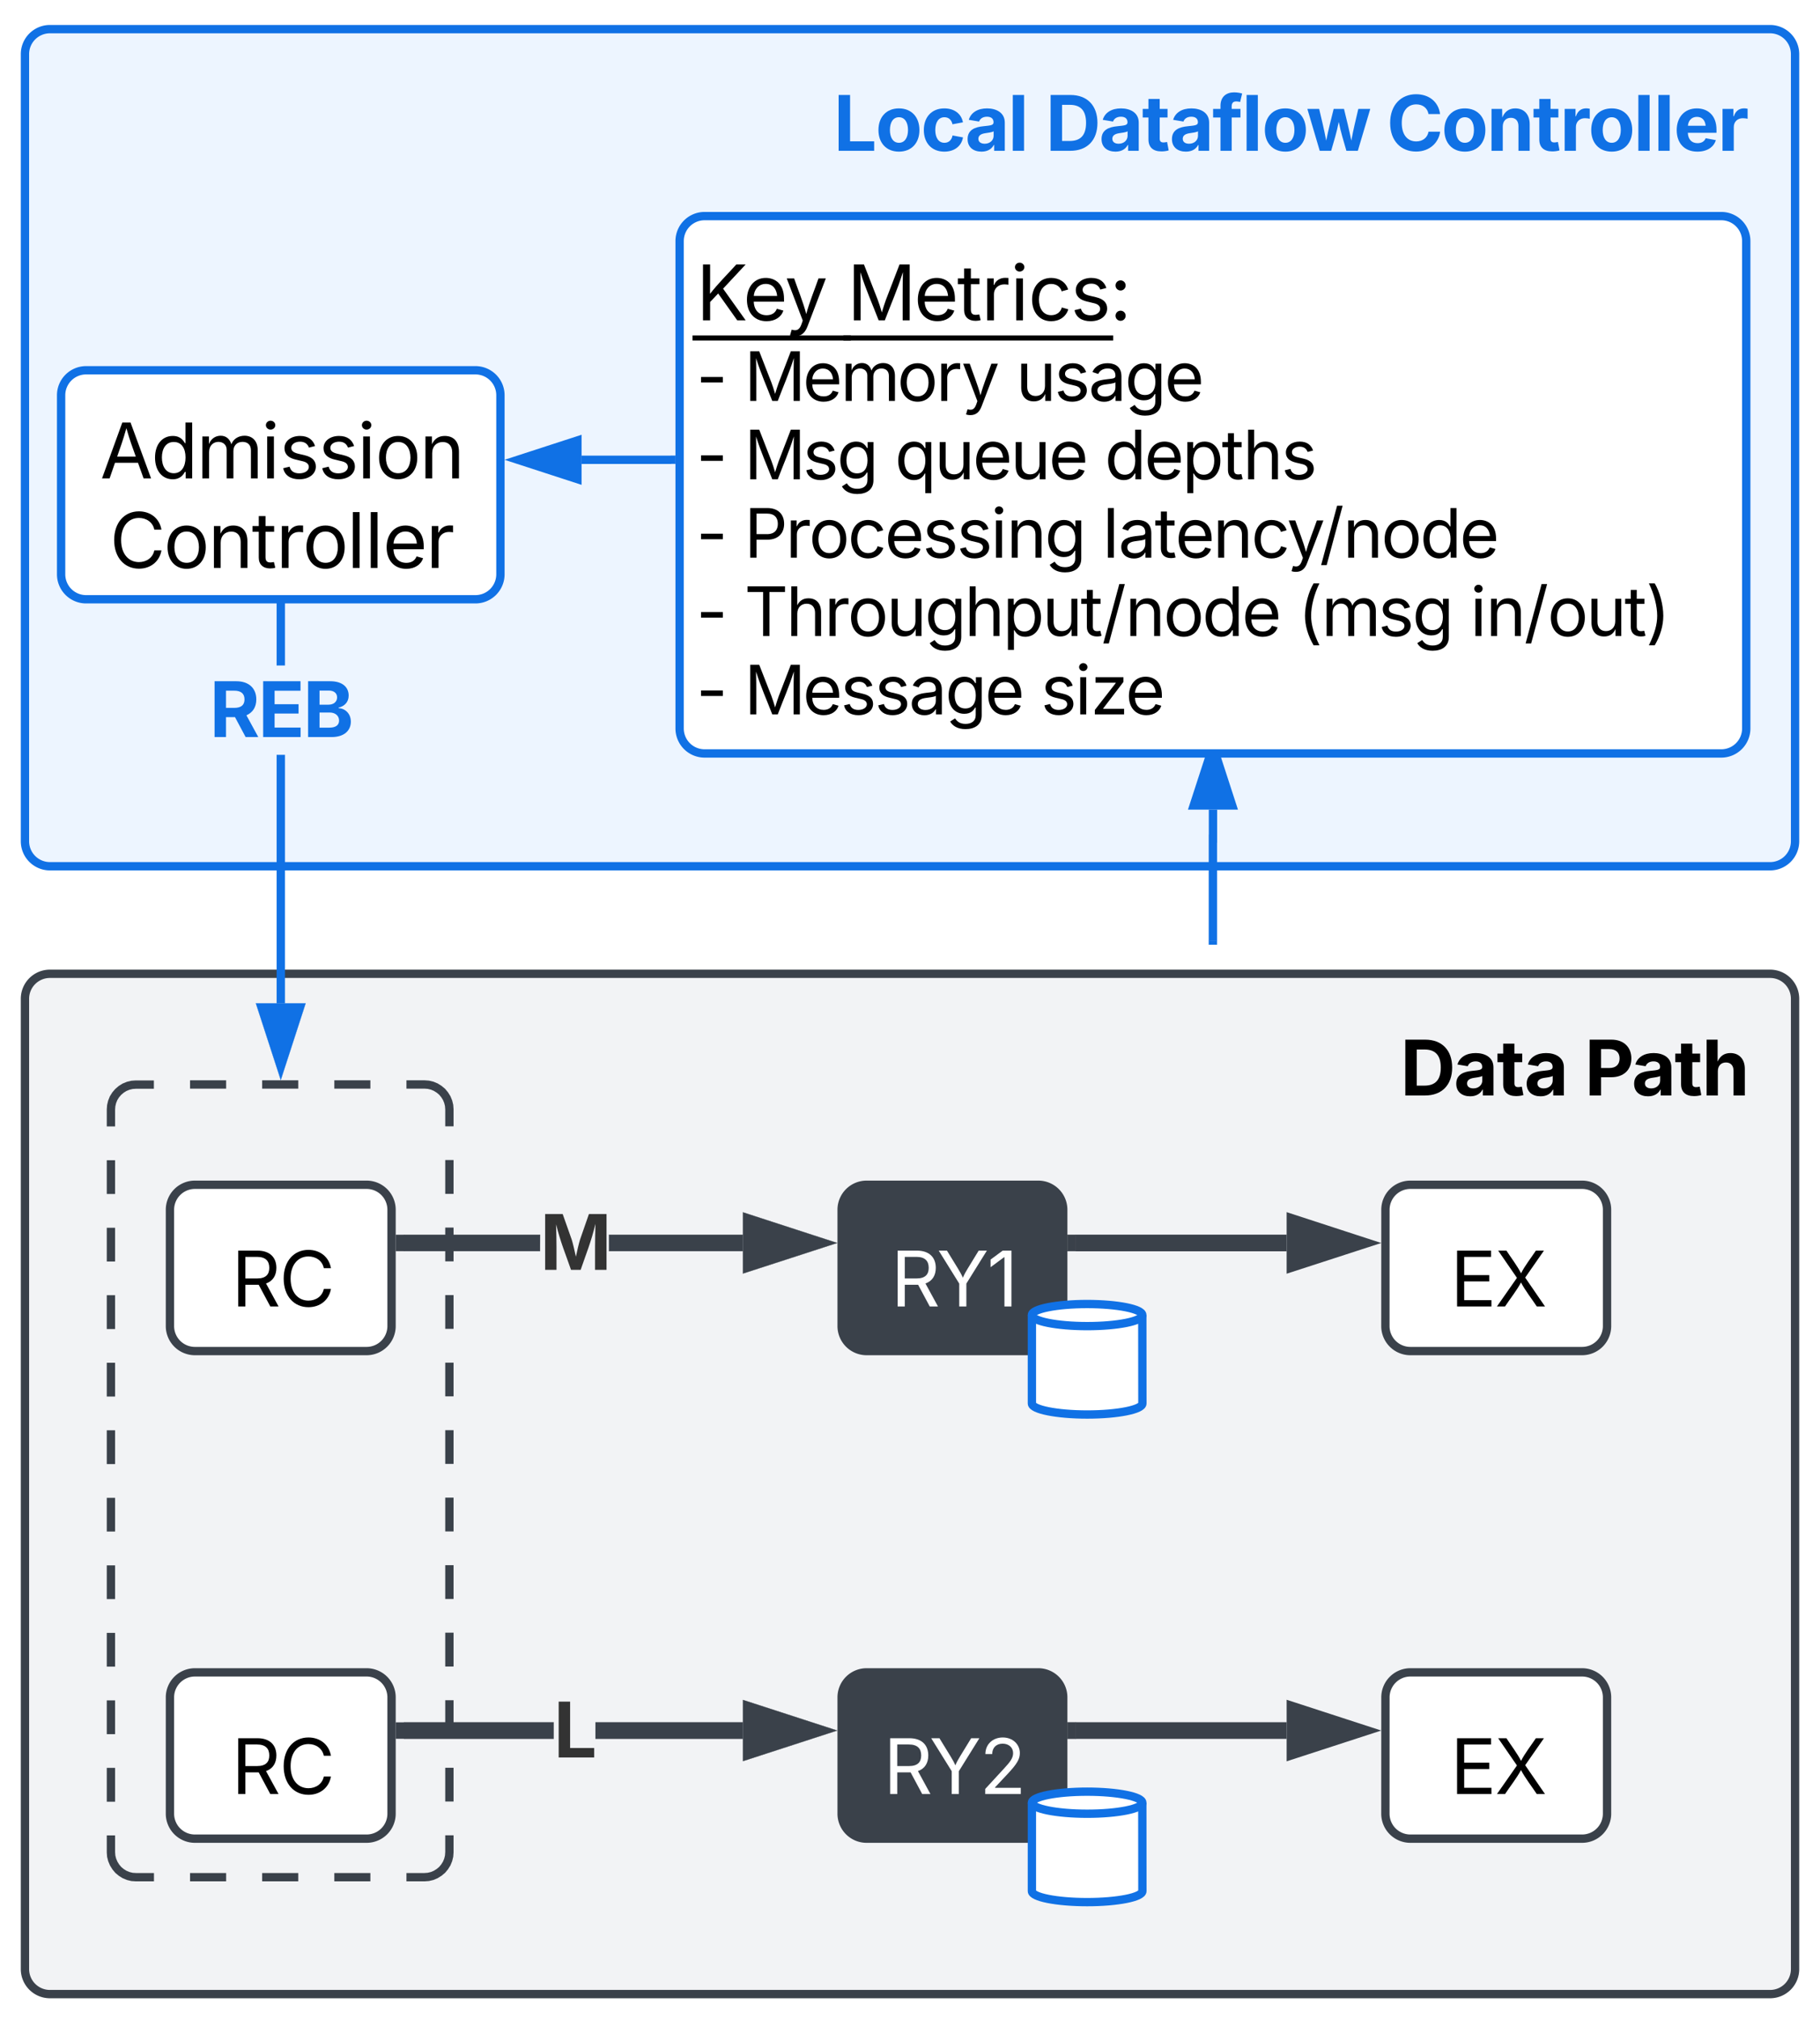 <svg xmlns="http://www.w3.org/2000/svg" xmlns:xlink="http://www.w3.org/1999/xlink" xmlns:lucid="lucid" width="437.33" height="484.93"><g transform="translate(-441.333 10.731)" lucid:page-tab-id="L4mZqzvK3nZP"><path d="M0-500h1000V500H0z" fill="#fff"/><g filter="url(#a)"><path d="M447.33 223.15a6 6 0 0 1 6-6h413.34a6 6 0 0 1 6 6V456.2a6 6 0 0 1-6 6H453.33a6 6 0 0 1-6-6z" stroke="#3a414a" stroke-width="2" fill="#f2f3f5"/><use xlink:href="#b" transform="matrix(1,0,0,1,459.333,229.154) translate(318.476 17.222)"/><use xlink:href="#c" transform="matrix(1,0,0,1,459.333,229.154) translate(362.764 17.222)"/></g><path d="M468 255.73a6 6 0 0 1 6-6h69.33a6 6 0 0 1 6 6V434.1a6 6 0 0 1-6 6H474a6 6 0 0 1-6-6z" fill-opacity="0"/><path d="M487 249.73h8.67m8.66 0H513m8.67 0h8.66m8.67 0h4.33l.94.07.92.22.86.36.8.5.72.6.6.72.5.8.36.88.22.9.07.95v4.05m0 8.1V276m0 8.1v8.12m0 8.1v8.1m0 8.12v8.1m0 8.12v8.1m0 8.1v8.12m0 8.1v8.12m0 8.1v8.12m0 8.1v8.1m0 8.12v8.1m0 8.12v4.05l-.07.95-.22.9-.36.88-.5.8-.6.72-.72.6-.8.5-.87.37-.93.22-.94.07H539m-8.67 0h-8.66m-8.67 0h-8.67m-8.66 0H487m-8.67 0H474l-.94-.06-.9-.22-.88-.36-.8-.5-.72-.6-.6-.72-.5-.8-.37-.88-.23-.9-.07-.95v-4.04m0-8.1v-8.12m0-8.1v-8.12m0-8.1v-8.1m0-8.12v-8.1m0-8.12v-8.1m0-8.1v-8.12m0-8.1v-8.12m0-8.1v-8.12m0-8.1v-8.1m0-8.12v-8.1m0-8.12v-4.05l.07-.94.22-.92.35-.87.5-.8.6-.7.72-.62.8-.5.88-.36.9-.22.95-.07h4.33" stroke="#3a414a" stroke-width="2" fill="none"/><g filter="url(#d)"><path d="M447.33-3.73a6 6 0 0 1 6-6h413.34a6 6 0 0 1 6 6v189.05a6 6 0 0 1-6 6H453.33a6 6 0 0 1-6-6z" stroke="#1071e5" stroke-width="2" fill="#edf5ff"/><use xlink:href="#e" transform="matrix(1,0,0,1,459.333,2.269) translate(182.304 17.222)"/><use xlink:href="#f" transform="matrix(1,0,0,1,459.333,2.269) translate(233.241 17.222)"/><use xlink:href="#g" transform="matrix(1,0,0,1,459.333,2.269) translate(315.194 17.222)"/></g><g filter="url(#h)"><path d="M774.24 273.82a6 6 0 0 1 6-6h41.25a6 6 0 0 1 6 6v27.94a6 6 0 0 1-6 6h-41.26a6 6 0 0 1-6-6z" stroke="#3a414a" stroke-width="2" fill="#fff"/><use xlink:href="#i" transform="matrix(1,0,0,1,786.242,279.823) translate(3.594 17.222)"/></g><path d="M699.82 287.8h50.68" stroke="#3a414a" stroke-width="4" stroke-linejoin="round" fill="none"/><path d="M699.87 289.77h-2.05v-3.95h2.05z" stroke="#3a414a" stroke-width=".05" fill="#3a414a"/><path d="M766.77 287.8l-14.27 4.63v-9.28z" stroke="#3a414a" stroke-width="4" fill="#3a414a"/><g filter="url(#h)"><path d="M643.57 273.82a6 6 0 0 1 6-6h41.25a6 6 0 0 1 6 6v27.94a6 6 0 0 1-6 6h-41.25a6 6 0 0 1-6-6z" stroke="#3a414a" stroke-width="2" fill="#3a414a"/><use xlink:href="#j" transform="matrix(1,0,0,1,655.57,279.823) translate(-0.156 17.222)"/></g><g filter="url(#k)" stroke="#1071e5" stroke-width="2"><path d="M715.84 320.35c0 1.46-5.95 2.65-13.27 2.65-7.33 0-13.28-1.2-13.28-2.65V299.1c0-1.45 5.94-2.64 13.27-2.64 7.32 0 13.26 1.2 13.26 2.65z" fill="#fff"/><path d="M715.84 299.1c0 1.48-5.95 2.67-13.27 2.67-7.33 0-13.28-1.2-13.28-2.66" fill="none"/></g><g filter="url(#h)"><path d="M482.17 273.82a6 6 0 0 1 6-6h41.25a6 6 0 0 1 6 6v27.94a6 6 0 0 1-6 6h-41.25a6 6 0 0 1-6-6z" stroke="#3a414a" stroke-width="2" fill="#fff"/><use xlink:href="#l" transform="matrix(1,0,0,1,494.174,279.823) translate(2.786 17.222)"/></g><path d="M571.1 289.77h-32.68v-3.95h32.7zm48.73 0h-32.16v-3.95h32.16z" stroke="#3a414a" stroke-width=".05" fill="#3a414a"/><path d="M538.47 289.77h-2.05v-3.95h2.05z" fill="#3a414a"/><path stroke="#3a414a" stroke-width=".05" fill="#3a414a"/><path d="M636.1 287.8l-14.27 4.63v-9.28z" fill="#3a414a"/><path d="M642.5 287.8l-22.64 7.34v-14.7zm-18.7 1.9l5.9-1.9-5.9-1.93z" stroke="#3a414a" stroke-width=".05" fill="#3a414a"/><use xlink:href="#m" transform="matrix(1,0,0,1,571.112,277.035) translate(0 17.222)"/><path d="M602.64 99.7h-21.56" stroke="#1071e5" stroke-width="2" fill="none"/><path d="M603.64 100.67h-1.03v-1.95h1.04z" stroke="#1071e5" stroke-width=".05" fill="#1071e5"/><path d="M565.8 99.7l14.28-4.64v9.28z" stroke="#1071e5" stroke-width="2" fill="#1071e5"/><path d="M509.77 230.23h-1.95v-59.65h1.95zm0-81.16h-1.95V129.2h1.95z" stroke="#1071e5" stroke-width=".05" fill="#1071e5"/><path d="M509.77 129.24h-1.95v-1.03h1.95z" fill="#1071e5"/><path stroke="#1071e5" stroke-width=".05" fill="#1071e5"/><path d="M508.8 245.5l-4.64-14.27h9.27z" fill="#1071e5"/><path d="M508.8 248.65l-5.98-18.4h11.95zm-3.3-16.45l3.3 10.14 3.3-10.14z" stroke="#1071e5" stroke-width=".05" fill="#1071e5"/><use xlink:href="#n" transform="matrix(1,0,0,1,491.679,149.071) translate(0 17.222)"/><g filter="url(#h)"><path d="M774.24 390.93a6 6 0 0 1 6-6h41.25a6 6 0 0 1 6 6v27.94a6 6 0 0 1-6 6h-41.26a6 6 0 0 1-6-6z" stroke="#3a414a" stroke-width="2" fill="#fff"/><use xlink:href="#i" transform="matrix(1,0,0,1,786.242,396.933) translate(3.594 17.222)"/></g><path d="M699.82 404.9h50.68" stroke="#3a414a" stroke-width="4" stroke-linejoin="round" fill="none"/><path d="M699.87 406.88h-2.05v-3.95h2.05z" stroke="#3a414a" stroke-width=".05" fill="#3a414a"/><path d="M766.77 404.9l-14.27 4.64v-9.28z" stroke="#3a414a" stroke-width="4" fill="#3a414a"/><g filter="url(#h)"><path d="M643.57 390.93a6 6 0 0 1 6-6h41.25a6 6 0 0 1 6 6v27.94a6 6 0 0 1-6 6h-41.25a6 6 0 0 1-6-6z" stroke="#3a414a" stroke-width="2" fill="#3a414a"/><use xlink:href="#o" transform="matrix(1,0,0,1,655.57,396.933) translate(-1.962 17.222)"/></g><g filter="url(#k)" stroke="#1071e5" stroke-width="2"><path d="M715.84 437.46c0 1.46-5.95 2.65-13.27 2.65-7.33 0-13.28-1.18-13.28-2.64v-21.24c0-1.46 5.94-2.65 13.27-2.65 7.32 0 13.26 1.2 13.26 2.65z" fill="#fff"/><path d="M715.84 416.22c0 1.47-5.95 2.66-13.27 2.66-7.33 0-13.28-1.2-13.28-2.66" fill="none"/></g><g filter="url(#p)"><path d="M456.02 78.2a6 6 0 0 1 6-6h93.56a6 6 0 0 1 6 6v43a6 6 0 0 1-6 6h-93.56a6 6 0 0 1-6-6z" stroke="#1071e5" stroke-width="2" fill="#fff"/><use xlink:href="#q" transform="matrix(1,0,0,1,462.017,78.19) translate(3.367 19.972)"/><use xlink:href="#r" transform="matrix(1,0,0,1,462.017,78.19) translate(5.655 41.483)"/></g><g filter="url(#h)"><path d="M482.17 390.93a6 6 0 0 1 6-6h41.25a6 6 0 0 1 6 6v27.94a6 6 0 0 1-6 6h-41.25a6 6 0 0 1-6-6z" stroke="#3a414a" stroke-width="2" fill="#fff"/><use xlink:href="#l" transform="matrix(1,0,0,1,494.174,396.933) translate(2.786 17.222)"/></g><path d="M574.37 406.88h-35.95v-3.95h35.95zm45.46 0h-35.4v-3.95h35.4z" stroke="#3a414a" stroke-width=".05" fill="#3a414a"/><path d="M538.47 406.88h-2.05v-3.95h2.05z" fill="#3a414a"/><path stroke="#3a414a" stroke-width=".05" fill="#3a414a"/><path d="M636.1 404.9l-14.27 4.64v-9.28z" fill="#3a414a"/><path d="M642.5 404.9l-22.64 7.35v-14.7zm-18.7 1.92l5.9-1.92-5.9-1.92z" stroke="#3a414a" stroke-width=".05" fill="#3a414a"/><use xlink:href="#s" transform="matrix(1,0,0,1,574.367,394.145) translate(0 17.222)"/><path d="M732.8 183.73v6.96h-.02v24.45" stroke="#1071e5" stroke-width="2" fill="none"/><path d="M732.8 168.47l4.63 14.26h-9.27z" stroke="#1071e5" stroke-width="2" fill="#1071e5"/><path d="M733.75 216.15h-1.95v-1.02h1.95z" stroke="#1071e5" stroke-width=".05" fill="#1071e5"/><g filter="url(#t)"><path d="M604.64 41.17a6 6 0 0 1 6-6h244.3a6 6 0 0 1 6 6v117.06a6 6 0 0 1-6 6h-244.3a6 6 0 0 1-6-6z" stroke="#1071e5" stroke-width="2" fill="#fff"/><use xlink:href="#u" transform="matrix(1,0,0,1,608.638,39.169) translate(0 21.035)"/><use xlink:href="#v" transform="matrix(1,0,0,1,608.638,39.169) translate(36.25 21.035)"/><use xlink:href="#w" transform="matrix(1,0,0,1,608.638,39.169) translate(0 40.392)"/><use xlink:href="#x" transform="matrix(1,0,0,1,608.638,39.169) translate(11.53 40.392)"/><use xlink:href="#y" transform="matrix(1,0,0,1,608.638,39.169) translate(76.821 40.392)"/><use xlink:href="#z" transform="matrix(1,0,0,1,608.638,39.169) translate(0 59.214)"/><use xlink:href="#A" transform="matrix(1,0,0,1,608.638,39.169) translate(11.53 59.214)"/><use xlink:href="#B" transform="matrix(1,0,0,1,608.638,39.169) translate(47.707 59.214)"/><use xlink:href="#C" transform="matrix(1,0,0,1,608.638,39.169) translate(98.141 59.214)"/><use xlink:href="#z" transform="matrix(1,0,0,1,608.638,39.169) translate(0 78.036)"/><use xlink:href="#D" transform="matrix(1,0,0,1,608.638,39.169) translate(11.53 78.036)"/><use xlink:href="#E" transform="matrix(1,0,0,1,608.638,39.169) translate(97.64 78.036)"/><use xlink:href="#z" transform="matrix(1,0,0,1,608.638,39.169) translate(0 96.857)"/><use xlink:href="#F" transform="matrix(1,0,0,1,608.638,39.169) translate(11.53 96.857)"/><use xlink:href="#G" transform="matrix(1,0,0,1,608.638,39.169) translate(144.535 96.857)"/><use xlink:href="#H" transform="matrix(1,0,0,1,608.638,39.169) translate(185.96 96.857)"/><use xlink:href="#z" transform="matrix(1,0,0,1,608.638,39.169) translate(0 115.679)"/><use xlink:href="#I" transform="matrix(1,0,0,1,608.638,39.169) translate(11.53 115.679)"/><use xlink:href="#J" transform="matrix(1,0,0,1,608.638,39.169) translate(82.791 115.679)"/></g><defs><path d="M659 0H135v-1490h529c448 0 721 280 721 744 0 466-273 746-726 746zM440-263h204c287 0 437-148 437-483 0-333-150-481-435-481H440v964" id="K"/><path d="M440 22C227 22 68-92 68-313c0-250 202-322 422-343 195-21 271-24 271-105 0-95-63-149-175-149-116 0-187 57-211 129l-275-46c57-194 237-305 487-305 240 0 474 108 474 379V0H777v-155h-10C713-51 605 22 440 22zm85-211c140 0 238-93 238-211v-121c-37 26-156 42-222 51-111 16-185 59-185 149 0 87 70 132 169 132" id="L"/><path d="M683-1118v229H474v562c0 71 29 104 102 104 23 0 73-7 95-13l43 225C647 9 580 16 520 16 296 16 174-96 174-301v-588H20v-229h154v-266h300v266h209" id="M"/><g id="b"><use transform="matrix(0.009,0,0,0.009,0,0)" xlink:href="#K"/><use transform="matrix(0.009,0,0,0.009,12.839,0)" xlink:href="#L"/><use transform="matrix(0.009,0,0,0.009,23.16,0)" xlink:href="#M"/><use transform="matrix(0.009,0,0,0.009,29.757,0)" xlink:href="#L"/></g><path d="M135 0v-1490h581c339 0 533 210 533 503 0 295-197 500-540 500H440V0H135zm305-733h220c186 0 274-104 274-254s-88-251-275-251H440v505" id="N"/><path d="M428-647V0H128v-1490h294v586c65-146 175-228 341-228 232 0 385 159 385 421V0H847v-659c0-139-76-222-202-222-128 0-217 86-217 234" id="O"/><g id="c"><use transform="matrix(0.009,0,0,0.009,0,0)" xlink:href="#N"/><use transform="matrix(0.009,0,0,0.009,11.293,0)" xlink:href="#L"/><use transform="matrix(0.009,0,0,0.009,21.615,0)" xlink:href="#M"/><use transform="matrix(0.009,0,0,0.009,28.168,0)" xlink:href="#O"/></g><filter id="a" filterUnits="objectBoundingBox" x="-.02" y="-.02" width="1.05" height="1.08"><feOffset result="offOut" in="SourceAlpha" dy="6"/><feGaussianBlur result="blurOut" in="offOut" stdDeviation="5"/><feColorMatrix result="colorOut" in="blurOut" values="0 0 0 0 0 0 0 0 0 0 0 0 0 0 0 0 0 0 0.502 0"/><feBlend in="SourceGraphic" in2="colorOut"/></filter><path fill="#1071e5" d="M135 0v-1490h305v1237h643V0H135" id="P"/><path fill="#1071e5" d="M628 22C291 22 81-210 81-554c0-346 210-578 547-578 336 0 547 232 547 578 0 344-211 576-547 576zm0-236c160 0 242-146 242-341 0-197-82-341-242-341S387-753 387-555c0 195 81 341 241 341" id="Q"/><path fill="#1071e5" d="M628 22C291 22 81-210 81-554c0-346 210-578 547-578 265 0 455 142 497 372l-279 52c-25-116-99-188-215-188-160 0-244 139-244 341 0 200 84 341 244 341 116 0 193-74 217-195l279 51C1085-123 896 22 628 22" id="R"/><path fill="#1071e5" d="M440 22C227 22 68-92 68-313c0-250 202-322 422-343 195-21 271-24 271-105 0-95-63-149-175-149-116 0-187 57-211 129l-275-46c57-194 237-305 487-305 240 0 474 108 474 379V0H777v-155h-10C713-51 605 22 440 22zm85-211c140 0 238-93 238-211v-121c-37 26-156 42-222 51-111 16-185 59-185 149 0 87 70 132 169 132" id="S"/><path fill="#1071e5" d="M428-1490V0H128v-1490h300" id="T"/><g id="e"><use transform="matrix(0.009,0,0,0.009,0,0)" xlink:href="#P"/><use transform="matrix(0.009,0,0,0.009,10.052,0)" xlink:href="#Q"/><use transform="matrix(0.009,0,0,0.009,20.955,0)" xlink:href="#R"/><use transform="matrix(0.009,0,0,0.009,31.589,0)" xlink:href="#S"/><use transform="matrix(0.009,0,0,0.009,41.91,0)" xlink:href="#T"/></g><path fill="#1071e5" d="M659 0H135v-1490h529c448 0 721 280 721 744 0 466-273 746-726 746zM440-263h204c287 0 437-148 437-483 0-333-150-481-435-481H440v964" id="U"/><path fill="#1071e5" d="M683-1118v229H474v562c0 71 29 104 102 104 23 0 73-7 95-13l43 225C647 9 580 16 520 16 296 16 174-96 174-301v-588H20v-229h154v-266h300v266h209" id="V"/><path fill="#1071e5" d="M750-1118v229H516V0H217v-889H20v-229h197v-86c0-238 156-356 363-356 94 0 178 20 215 31l-54 226c-25-7-61-15-100-15-123-3-131 84-125 200h234" id="W"/><path fill="#1071e5" d="M361 0L31-1118h315c68 295 127 523 188 845 63-317 128-551 199-845h276c71 296 131 525 196 846 57-321 119-552 186-846h319L1378 0h-305c-73-261-148-486-204-771C813-484 740-261 666 0H361" id="X"/><g id="f"><use transform="matrix(0.009,0,0,0.009,0,0)" xlink:href="#U"/><use transform="matrix(0.009,0,0,0.009,12.839,0)" xlink:href="#S"/><use transform="matrix(0.009,0,0,0.009,23.16,0)" xlink:href="#V"/><use transform="matrix(0.009,0,0,0.009,29.757,0)" xlink:href="#S"/><use transform="matrix(0.009,0,0,0.009,40.078,0)" xlink:href="#W"/><use transform="matrix(0.009,0,0,0.009,47.153,0)" xlink:href="#T"/><use transform="matrix(0.009,0,0,0.009,51.97,0)" xlink:href="#Q"/><use transform="matrix(0.009,0,0,0.009,62.63,0)" xlink:href="#X"/></g><path fill="#1071e5" d="M786 20C389 20 94-260 94-744c0-487 299-766 692-766 339 0 597 194 641 529h-309c-28-162-156-258-326-258-233 0-388 179-388 495 0 323 157 493 387 493 170 0 298-97 328-259h309c-34 277-266 530-642 530" id="Y"/><path fill="#1071e5" d="M428-647V0H128v-1118h283l4 231c63-156 176-245 348-245 232 0 384 159 384 421V0H847v-659c0-139-76-222-202-222-128 0-217 86-217 234" id="Z"/><path fill="#1071e5" d="M128 0v-1118h290v195h12c54-169 184-238 367-200v268c-27-8-86-15-130-15-138 0-239 95-239 234V0H128" id="aa"/><path fill="#1071e5" d="M633 22C291 22 81-200 81-553c0-345 210-579 537-579 292 0 525 185 525 567v84H378c7 183 109 277 260 277 105 0 184-46 216-132l272 51C1071-99 893 22 633 22zM380-669h474c-15-146-94-237-233-237-143 0-229 99-241 237" id="ab"/><g id="g"><use transform="matrix(0.009,0,0,0.009,0,0)" xlink:href="#Y"/><use transform="matrix(0.009,0,0,0.009,13.151,0)" xlink:href="#Q"/><use transform="matrix(0.009,0,0,0.009,24.054,0)" xlink:href="#Z"/><use transform="matrix(0.009,0,0,0.009,35.122,0)" xlink:href="#V"/><use transform="matrix(0.009,0,0,0.009,41.632,0)" xlink:href="#aa"/><use transform="matrix(0.009,0,0,0.009,48.438,0)" xlink:href="#Q"/><use transform="matrix(0.009,0,0,0.009,59.34,0)" xlink:href="#T"/><use transform="matrix(0.009,0,0,0.009,64.158,0)" xlink:href="#T"/><use transform="matrix(0.009,0,0,0.009,68.976,0)" xlink:href="#ab"/><use transform="matrix(0.009,0,0,0.009,79.566,0)" xlink:href="#aa"/></g><filter id="d" filterUnits="objectBoundingBox" x="-.02" y="-.02" width="1.05" height="1.1"><feOffset result="offOut" in="SourceAlpha" dy="6"/><feGaussianBlur result="blurOut" in="offOut" stdDeviation="5"/><feColorMatrix result="colorOut" in="blurOut" values="0 0 0 0 0 0 0 0 0 0 0 0 0 0 0 0 0 0 0.502 0"/><feBlend in="SourceGraphic" in2="colorOut"/></filter><path d="M180 0v-1490h908v168H370v486h669v168H370v500h727V0H180" id="ac"/><path d="M57 0l534-763-501-727h220c122 187 296 416 391 605 94-191 272-419 396-605h215L811-770 1340 0h-219C986-204 811-426 699-640 588-430 407-202 273 0H57" id="ad"/><g id="i"><use transform="matrix(0.009,0,0,0.009,0,0)" xlink:href="#ac"/><use transform="matrix(0.009,0,0,0.009,10.686,0)" xlink:href="#ad"/></g><filter id="h" filterUnits="objectBoundingBox" x="-.19" y="-.1" width="1.38" height="1.5"><feOffset result="offOut" in="SourceAlpha" dy="6"/><feGaussianBlur result="blurOut" in="offOut" stdDeviation="5"/><feColorMatrix result="colorOut" in="blurOut" values="0 0 0 0 0 0 0 0 0 0 0 0 0 0 0 0 0 0 0.502 0"/><feBlend in="SourceGraphic" in2="colorOut"/></filter><path fill="#fff" d="M180 0v-1490h510c348 0 508 194 508 460 0 198-88 351-276 417L1256 0h-220L726-579c-117 2-238 0-356 1V0H180zm190-747h312c235 0 327-108 327-283 0-177-92-293-329-293H370v576" id="ae"/><path fill="#fff" d="M600 0v-610L52-1490h220l295 481c50 82 90 150 130 243 40-96 80-164 128-243l294-481h219L790-610V0H600" id="af"/><path fill="#fff" d="M653-1490V0H466v-1314h-10L96-1047v-204l324-239h233" id="ag"/><g id="j"><use transform="matrix(0.009,0,0,0.009,0,0)" xlink:href="#ae"/><use transform="matrix(0.009,0,0,0.009,11.016,0)" xlink:href="#af"/><use transform="matrix(0.009,0,0,0.009,23.082,0)" xlink:href="#ag"/></g><filter id="k" filterUnits="objectBoundingBox" x="-.38" y="-.15" width="1.75" height="1.75"><feOffset result="offOut" in="SourceAlpha" dy="6"/><feGaussianBlur result="blurOut" in="offOut" stdDeviation="5"/><feColorMatrix result="colorOut" in="blurOut" values="0 0 0 0 0 0 0 0 0 0 0 0 0 0 0 0 0 0 0.502 0"/><feBlend in="SourceGraphic" in2="colorOut"/></filter><path d="M180 0v-1490h510c348 0 508 194 508 460 0 198-88 351-276 417L1256 0h-220L726-579c-117 2-238 0-356 1V0H180zm190-747h312c235 0 327-108 327-283 0-177-92-293-329-293H370v576" id="ah"/><path d="M783 20c-382 0-661-292-661-764 0-473 279-766 661-766 302 0 548 182 601 489h-190c-42-204-217-313-411-313-268 0-476 208-476 590 0 381 209 588 476 588 195 0 369-110 411-313h190c-52 303-296 489-601 489" id="ai"/><g id="l"><use transform="matrix(0.009,0,0,0.009,0,0)" xlink:href="#ah"/><use transform="matrix(0.009,0,0,0.009,11.441,0)" xlink:href="#ai"/></g><path fill="#333" d="M135 0v-1490h468l242 684c30 94 76 293 111 455 34-161 80-360 110-455l238-684h470V0h-307c0-447-3-765 11-1227-122 503-246 788-395 1227H826C676-435 552-717 427-1215c15 453 11 775 11 1215H135" id="aj"/><use transform="matrix(0.009,0,0,0.009,0,0)" xlink:href="#aj" id="m"/><path fill="#1071e5" d="M135 0v-1490h581c339 0 533 192 533 485 0 204-94 351-264 424L1302 0H964L680-532H440V0H135zm305-779h220c186 0 274-77 274-226 0-150-88-233-275-233H440v459" id="ak"/><path fill="#1071e5" d="M135 0v-1490h997v253H440v360h640v249H440v375h694V0H135" id="al"/><path fill="#1071e5" d="M135 0v-1490h591c327 0 492 160 492 383 0 177-115 286-268 320v15c168 8 326 140 326 361 0 236-176 411-512 411H135zm305-251h264c179 0 258-76 258-189 0-125-97-215-250-215H440v404zm0-613h241c131 0 228-74 228-194 0-109-79-183-222-183H440v377" id="am"/><g id="n"><use transform="matrix(0.009,0,0,0.009,0,0)" xlink:href="#ak"/><use transform="matrix(0.009,0,0,0.009,11.675,0)" xlink:href="#al"/><use transform="matrix(0.009,0,0,0.009,22.474,0)" xlink:href="#am"/></g><path fill="#fff" d="M154 0v-137l495-537c165-179 249-281 249-418 0-156-121-253-280-253-170 0-278 110-278 278H158c0-264 200-443 465-443 266 0 455 183 455 416 0 161-73 288-336 568L416-179v12h687V0H154" id="an"/><g id="o"><use transform="matrix(0.009,0,0,0.009,0,0)" xlink:href="#ae"/><use transform="matrix(0.009,0,0,0.009,11.016,0)" xlink:href="#af"/><use transform="matrix(0.009,0,0,0.009,23.082,0)" xlink:href="#an"/></g><path d="M52 0l541-1490h220L1361 0h-200l-149-416H398L254 0H52zm404-582h497c-103-290-145-390-251-756-108 377-145 460-246 756" id="ao"/><path d="M577 24c-279 0-473-224-473-580 0-354 195-576 474-576 218 0 287 134 324 193h14v-551h180V0H922v-173h-20C865-111 790 24 577 24zm27-161c203 0 314-172 314-421 0-247-108-413-314-413-212 0-317 181-317 413 0 235 108 421 317 421" id="ap"/><path d="M158 0v-1118h175l1 205c55-151 181-225 313-225 147 0 245 90 285 228 53-141 190-228 352-228 194 0 352 125 352 384V0h-181v-749c0-161-105-225-225-225-151 0-243 103-243 244V0H807v-767c0-124-93-207-219-207-131 0-250 92-250 270V0H158" id="aq"/><path d="M158 0v-1118h180V0H158zm91-1301c-68 0-125-53-125-119s57-119 125-119c69 0 126 53 126 119s-57 119-126 119" id="ar"/><path d="M538 24C308 24 148-78 108-271l171-41c32 123 123 178 257 178 156 0 256-77 256-169 0-77-54-128-164-154l-186-44c-203-48-300-148-300-305 0-192 176-326 414-326 230 0 351 112 402 269l-163 42c-31-80-94-158-238-158-133 0-233 69-233 162 0 83 57 129 188 160l169 40c203 48 298 149 298 302 0 196-179 339-441 339" id="as"/><path d="M613 24c-304 0-509-231-509-576 0-350 205-580 509-580 305 0 511 230 511 580 0 345-206 576-511 576zm0-161c226 0 329-195 329-415 0-222-103-419-329-419-223 0-326 196-326 419 0 220 103 415 326 415" id="at"/><path d="M338-670V0H158v-1118h173l1 207c72-158 192-221 342-221 226 0 378 139 378 422V0H872v-695c0-172-96-275-252-275-161 0-282 109-282 300" id="au"/><g id="q"><use transform="matrix(0.009,0,0,0.009,0,0)" xlink:href="#ao"/><use transform="matrix(0.009,0,0,0.009,12.266,0)" xlink:href="#ap"/><use transform="matrix(0.009,0,0,0.009,23.151,0)" xlink:href="#aq"/><use transform="matrix(0.009,0,0,0.009,38.724,0)" xlink:href="#ar"/><use transform="matrix(0.009,0,0,0.009,43.03,0)" xlink:href="#as"/><use transform="matrix(0.009,0,0,0.009,52.413,0)" xlink:href="#as"/><use transform="matrix(0.009,0,0,0.009,61.797,0)" xlink:href="#ar"/><use transform="matrix(0.009,0,0,0.009,66.102,0)" xlink:href="#at"/><use transform="matrix(0.009,0,0,0.009,76.762,0)" xlink:href="#au"/></g><path d="M598-1118v154H368v674c0 100 37 144 132 144 23 0 62-6 92-12L629-6c-37 13-88 20-134 20-193 0-307-107-307-290v-688H20v-154h168v-266h180v266h230" id="av"/><path d="M158 0v-1118h174v172h12c41-113 157-188 290-188 26 0 70 2 91 3v181c-11-2-60-10-108-10-161 0-279 109-279 260V0H158" id="aw"/><path d="M338-1490V0H158v-1490h180" id="ax"/><path d="M628 24c-324 0-524-230-524-574 0-343 198-582 503-582 237 0 487 146 487 559v75H286c9 234 145 362 343 362 132 0 231-58 273-172l174 48C1024-91 857 24 628 24zM287-650h624c-17-190-120-322-304-322-192 0-309 151-320 322" id="ay"/><g id="r"><use transform="matrix(0.009,0,0,0.009,0,0)" xlink:href="#ai"/><use transform="matrix(0.009,0,0,0.009,12.986,0)" xlink:href="#at"/><use transform="matrix(0.009,0,0,0.009,23.646,0)" xlink:href="#au"/><use transform="matrix(0.009,0,0,0.009,34.149,0)" xlink:href="#av"/><use transform="matrix(0.009,0,0,0.009,39.965,0)" xlink:href="#aw"/><use transform="matrix(0.009,0,0,0.009,46.363,0)" xlink:href="#at"/><use transform="matrix(0.009,0,0,0.009,57.023,0)" xlink:href="#ax"/><use transform="matrix(0.009,0,0,0.009,61.328,0)" xlink:href="#ax"/><use transform="matrix(0.009,0,0,0.009,65.634,0)" xlink:href="#ay"/><use transform="matrix(0.009,0,0,0.009,75.998,0)" xlink:href="#aw"/></g><filter id="p" filterUnits="objectBoundingBox" x="-.09" y="-.07" width="1.19" height="1.36"><feOffset result="offOut" in="SourceAlpha" dy="6"/><feGaussianBlur result="blurOut" in="offOut" stdDeviation="5"/><feColorMatrix result="colorOut" in="blurOut" values="0 0 0 0 0 0 0 0 0 0 0 0 0 0 0 0 0 0 0.502 0"/><feBlend in="SourceGraphic" in2="colorOut"/></filter><path fill="#333" d="M135 0v-1490h305v1237h643V0H135" id="az"/><use transform="matrix(0.009,0,0,0.009,0,0)" xlink:href="#az" id="s"/><path d="M180 0v-1490h190c0 262 1 526-3 784 217-279 467-523 702-784h249L716-845 1319 0h-225L585-716 370-489V0H180" id="aA"/><path d="M140 405l46-156c120 36 205 19 263-150l32-93L54-1118h197c107 313 237 620 324 950 87-331 219-637 326-950h196L606 167c-68 178-176 259-334 259-64 0-113-12-132-21" id="aB"/><g id="u"><use transform="matrix(0.009,0,0,0.009,0,0)" xlink:href="#aA"/><use transform="matrix(0.009,0,0,0.009,11.241,0)" xlink:href="#ay"/><use transform="matrix(0.009,0,0,0.009,21.259,0)" xlink:href="#aB"/><path d="M-.9 3.63h38.04v1.22H-.9z"/></g><path d="M180 0v-1490h270l367 940c28 72 75 218 110 339 35-117 81-264 110-339l362-940h271V0h-187c2-448-5-837 7-1287-157 497-311 829-483 1287H842C666-458 514-784 354-1284c12 438 5 843 7 1284H180" id="aC"/><path d="M613 24c-304 0-509-231-509-576 0-350 205-580 509-580 216 0 392 114 453 309l-173 49c-33-115-133-197-280-197-223 0-326 196-326 419 0 220 103 415 326 415 150 0 252-85 285-206l172 49C1010-95 832 24 613 24" id="aD"/><path d="M295 13c-75 0-135-60-135-135s60-135 135-135 135 60 135 135S370 13 295 13zm0-809c-75 0-135-60-135-135s60-135 135-135 135 60 135 135-60 135-135 135" id="aE"/><g id="v"><use transform="matrix(0.009,0,0,0.009,0,0)" xlink:href="#aC"/><use transform="matrix(0.009,0,0,0.009,16.059,0)" xlink:href="#ay"/><use transform="matrix(0.009,0,0,0.009,26.424,0)" xlink:href="#av"/><use transform="matrix(0.009,0,0,0.009,32.24,0)" xlink:href="#aw"/><use transform="matrix(0.009,0,0,0.009,39.21,0)" xlink:href="#ar"/><use transform="matrix(0.009,0,0,0.009,43.516,0)" xlink:href="#aD"/><use transform="matrix(0.009,0,0,0.009,53.672,0)" xlink:href="#as"/><path d="M-.9 3.63h64.84v1.22H-.9z"/><use transform="matrix(0.009,0,0,0.009,63.056,0)" xlink:href="#aE"/></g><path d="M798-719v166H144v-166h654" id="aF"/><use transform="matrix(0.008,0,0,0.008,0,0)" xlink:href="#aF" id="w"/><g id="x"><use transform="matrix(0.008,0,0,0.008,0,0)" xlink:href="#aC"/><use transform="matrix(0.008,0,0,0.008,14.052,0)" xlink:href="#ay"/><use transform="matrix(0.008,0,0,0.008,23.121,0)" xlink:href="#aq"/><use transform="matrix(0.008,0,0,0.008,36.747,0)" xlink:href="#at"/><use transform="matrix(0.008,0,0,0.008,46.074,0)" xlink:href="#aw"/><use transform="matrix(0.008,0,0,0.008,52.173,0)" xlink:href="#aB"/></g><path d="M537 14c-226 0-379-139-379-422v-710h180v695c0 172 97 275 253 275 160 0 281-109 281-300v-670h181V0H879v-209C806-46 684 14 537 14" id="aG"/><path d="M471 26C259 26 90-98 90-318c0-256 228-303 435-329 202-27 287-16 287-108 0-139-79-219-234-219-161 0-248 86-283 164l-173-57c86-203 278-265 451-265 150 0 419 46 419 395V0H815v-152h-12C765-73 660 26 471 26zm31-159c199 0 310-134 310-271v-155c-30 35-226 55-295 64-131 17-246 59-246 186 0 116 97 176 231 176" id="aH"/><path d="M611 442c-248 0-391-105-460-228l146-94c47 65 117 165 314 165 178 0 307-82 307-266v-224h-17C863-141 792-18 576-18c-268 0-472-195-472-546 0-346 197-568 476-568 216 0 288 133 326 193h17v-179h175V29c0 289-215 413-487 413zm-5-620c203 0 314-146 314-390 0-237-108-403-314-403-213 0-319 180-319 403 0 230 109 390 319 390" id="aI"/><g id="y"><use transform="matrix(0.008,0,0,0.008,0,0)" xlink:href="#aG"/><use transform="matrix(0.008,0,0,0.008,9.198,0)" xlink:href="#as"/><use transform="matrix(0.008,0,0,0.008,17.409,0)" xlink:href="#aH"/><use transform="matrix(0.008,0,0,0.008,26.144,0)" xlink:href="#aI"/><use transform="matrix(0.008,0,0,0.008,35.684,0)" xlink:href="#ay"/></g><use transform="matrix(0.008,0,0,0.008,0,0)" xlink:href="#aF" id="z"/><g id="A"><use transform="matrix(0.008,0,0,0.008,0,0)" xlink:href="#aC"/><use transform="matrix(0.008,0,0,0.008,14.052,0)" xlink:href="#as"/><use transform="matrix(0.008,0,0,0.008,22.262,0)" xlink:href="#aI"/></g><path d="M1096 418H916v-591h-14C865-111 790 24 577 24c-279 0-473-224-473-580 0-354 195-576 474-576 218 0 287 134 324 193h20v-179h174V418zM604-137c203 0 314-172 314-421 0-247-108-413-314-413-212 0-317 181-317 413 0 235 108 421 317 421" id="aJ"/><g id="B"><use transform="matrix(0.008,0,0,0.008,0,0)" xlink:href="#aJ"/><use transform="matrix(0.008,0,0,0.008,9.525,0)" xlink:href="#aG"/><use transform="matrix(0.008,0,0,0.008,18.723,0)" xlink:href="#ay"/><use transform="matrix(0.008,0,0,0.008,27.792,0)" xlink:href="#aG"/><use transform="matrix(0.008,0,0,0.008,36.99,0)" xlink:href="#ay"/></g><path d="M158 418v-1536h174v179h20c37-59 106-193 324-193 279 0 474 222 474 576 0 356-194 580-473 580-213 0-288-135-325-197h-14v591H158zm492-555c209 0 317-186 317-421 0-232-105-413-317-413-206 0-314 166-314 413 0 249 111 421 314 421" id="aK"/><path d="M338-670V0H158v-1490h180v566c73-149 190-208 336-208 226 0 379 139 379 422V0H872v-695c0-172-96-275-252-275-161 0-282 109-282 300" id="aL"/><g id="C"><use transform="matrix(0.008,0,0,0.008,0,0)" xlink:href="#ap"/><use transform="matrix(0.008,0,0,0.008,9.525,0)" xlink:href="#ay"/><use transform="matrix(0.008,0,0,0.008,18.594,0)" xlink:href="#aK"/><use transform="matrix(0.008,0,0,0.008,28.118,0)" xlink:href="#av"/><use transform="matrix(0.008,0,0,0.008,33.207,0)" xlink:href="#aL"/><use transform="matrix(0.008,0,0,0.008,42.406,0)" xlink:href="#as"/></g><path d="M180 0v-1490h510c348 0 508 209 508 474 0 266-160 477-507 477H370V0H180zm190-706h312c236 0 327-133 327-310 0-176-91-307-329-307H370v617" id="aM"/><g id="D"><use transform="matrix(0.008,0,0,0.008,0,0)" xlink:href="#aM"/><use transform="matrix(0.008,0,0,0.008,9.935,0)" xlink:href="#aw"/><use transform="matrix(0.008,0,0,0.008,15.533,0)" xlink:href="#at"/><use transform="matrix(0.008,0,0,0.008,24.86,0)" xlink:href="#aD"/><use transform="matrix(0.008,0,0,0.008,33.747,0)" xlink:href="#ay"/><use transform="matrix(0.008,0,0,0.008,42.816,0)" xlink:href="#as"/><use transform="matrix(0.008,0,0,0.008,51.026,0)" xlink:href="#as"/><use transform="matrix(0.008,0,0,0.008,59.237,0)" xlink:href="#ar"/><use transform="matrix(0.008,0,0,0.008,63.005,0)" xlink:href="#au"/><use transform="matrix(0.008,0,0,0.008,72.195,0)" xlink:href="#aI"/></g><path d="M692-1560L212 224H46l480-1784h166" id="aN"/><g id="E"><use transform="matrix(0.008,0,0,0.008,0,0)" xlink:href="#ax"/><use transform="matrix(0.008,0,0,0.008,3.767,0)" xlink:href="#aH"/><use transform="matrix(0.008,0,0,0.008,12.502,0)" xlink:href="#av"/><use transform="matrix(0.008,0,0,0.008,17.439,0)" xlink:href="#ay"/><use transform="matrix(0.008,0,0,0.008,26.508,0)" xlink:href="#au"/><use transform="matrix(0.008,0,0,0.008,35.699,0)" xlink:href="#aD"/><use transform="matrix(0.008,0,0,0.008,44.282,0)" xlink:href="#aB"/><use transform="matrix(0.008,0,0,0.008,52.143,0)" xlink:href="#aN"/><use transform="matrix(0.008,0,0,0.008,57.748,0)" xlink:href="#au"/><use transform="matrix(0.008,0,0,0.008,66.939,0)" xlink:href="#at"/><use transform="matrix(0.008,0,0,0.008,76.266,0)" xlink:href="#ap"/><use transform="matrix(0.008,0,0,0.008,85.791,0)" xlink:href="#ay"/></g><path d="M98-1322v-168h1126v168H757V0H567v-1322H98" id="aO"/><g id="F"><use transform="matrix(0.008,0,0,0.008,0,0)" xlink:href="#aO"/><use transform="matrix(0.008,0,0,0.008,10.041,0)" xlink:href="#aL"/><use transform="matrix(0.008,0,0,0.008,19.239,0)" xlink:href="#aw"/><use transform="matrix(0.008,0,0,0.008,24.837,0)" xlink:href="#at"/><use transform="matrix(0.008,0,0,0.008,34.164,0)" xlink:href="#aG"/><use transform="matrix(0.008,0,0,0.008,43.363,0)" xlink:href="#aI"/><use transform="matrix(0.008,0,0,0.008,52.903,0)" xlink:href="#aL"/><use transform="matrix(0.008,0,0,0.008,62.101,0)" xlink:href="#aK"/><use transform="matrix(0.008,0,0,0.008,71.625,0)" xlink:href="#aG"/><use transform="matrix(0.008,0,0,0.008,80.824,0)" xlink:href="#av"/><use transform="matrix(0.008,0,0,0.008,85.913,0)" xlink:href="#aN"/><use transform="matrix(0.008,0,0,0.008,91.518,0)" xlink:href="#au"/><use transform="matrix(0.008,0,0,0.008,100.709,0)" xlink:href="#at"/><use transform="matrix(0.008,0,0,0.008,110.036,0)" xlink:href="#ap"/><use transform="matrix(0.008,0,0,0.008,119.561,0)" xlink:href="#ay"/></g><path d="M218-607c0-325 108-727 258-974h175c-155 315-250 682-250 974 0 265 78 531 250 886H476C306-10 218-315 218-607" id="aP"/><g id="G"><use transform="matrix(0.008,0,0,0.008,0,0)" xlink:href="#aP"/><use transform="matrix(0.008,0,0,0.008,5.674,0)" xlink:href="#aq"/><use transform="matrix(0.008,0,0,0.008,19.3,0)" xlink:href="#as"/><use transform="matrix(0.008,0,0,0.008,27.511,0)" xlink:href="#aI"/></g><path d="M96 279C273-86 346-350 346-607c0-292-95-659-250-974h175c150 246 258 650 258 974 0 297-91 602-258 886H96" id="aQ"/><g id="H"><use transform="matrix(0.008,0,0,0.008,0,0)" xlink:href="#ar"/><use transform="matrix(0.008,0,0,0.008,3.767,0)" xlink:href="#au"/><use transform="matrix(0.008,0,0,0.008,12.958,0)" xlink:href="#aN"/><use transform="matrix(0.008,0,0,0.008,18.563,0)" xlink:href="#at"/><use transform="matrix(0.008,0,0,0.008,27.891,0)" xlink:href="#aG"/><use transform="matrix(0.008,0,0,0.008,37.089,0)" xlink:href="#av"/><use transform="matrix(0.008,0,0,0.008,42.178,0)" xlink:href="#aQ"/></g><g id="I"><use transform="matrix(0.008,0,0,0.008,0,0)" xlink:href="#aC"/><use transform="matrix(0.008,0,0,0.008,14.052,0)" xlink:href="#ay"/><use transform="matrix(0.008,0,0,0.008,23.121,0)" xlink:href="#as"/><use transform="matrix(0.008,0,0,0.008,31.331,0)" xlink:href="#as"/><use transform="matrix(0.008,0,0,0.008,39.542,0)" xlink:href="#aH"/><use transform="matrix(0.008,0,0,0.008,48.277,0)" xlink:href="#aI"/><use transform="matrix(0.008,0,0,0.008,57.817,0)" xlink:href="#ay"/></g><path d="M126 0v-134l627-806v-11H146v-167h839v143L376-178v11h629V0H126" id="aR"/><g id="J"><use transform="matrix(0.008,0,0,0.008,0,0)" xlink:href="#as"/><use transform="matrix(0.008,0,0,0.008,8.211,0)" xlink:href="#ar"/><use transform="matrix(0.008,0,0,0.008,11.978,0)" xlink:href="#aR"/><use transform="matrix(0.008,0,0,0.008,20.341,0)" xlink:href="#ay"/></g><filter id="t" filterUnits="objectBoundingBox" x="-.04" y="-.03" width="1.08" height="1.15"><feOffset result="offOut" in="SourceAlpha" dy="6"/><feGaussianBlur result="blurOut" in="offOut" stdDeviation="5"/><feColorMatrix result="colorOut" in="blurOut" values="0 0 0 0 0 0 0 0 0 0 0 0 0 0 0 0 0 0 0.502 0"/><feBlend in="SourceGraphic" in2="colorOut"/></filter></defs></g></svg>